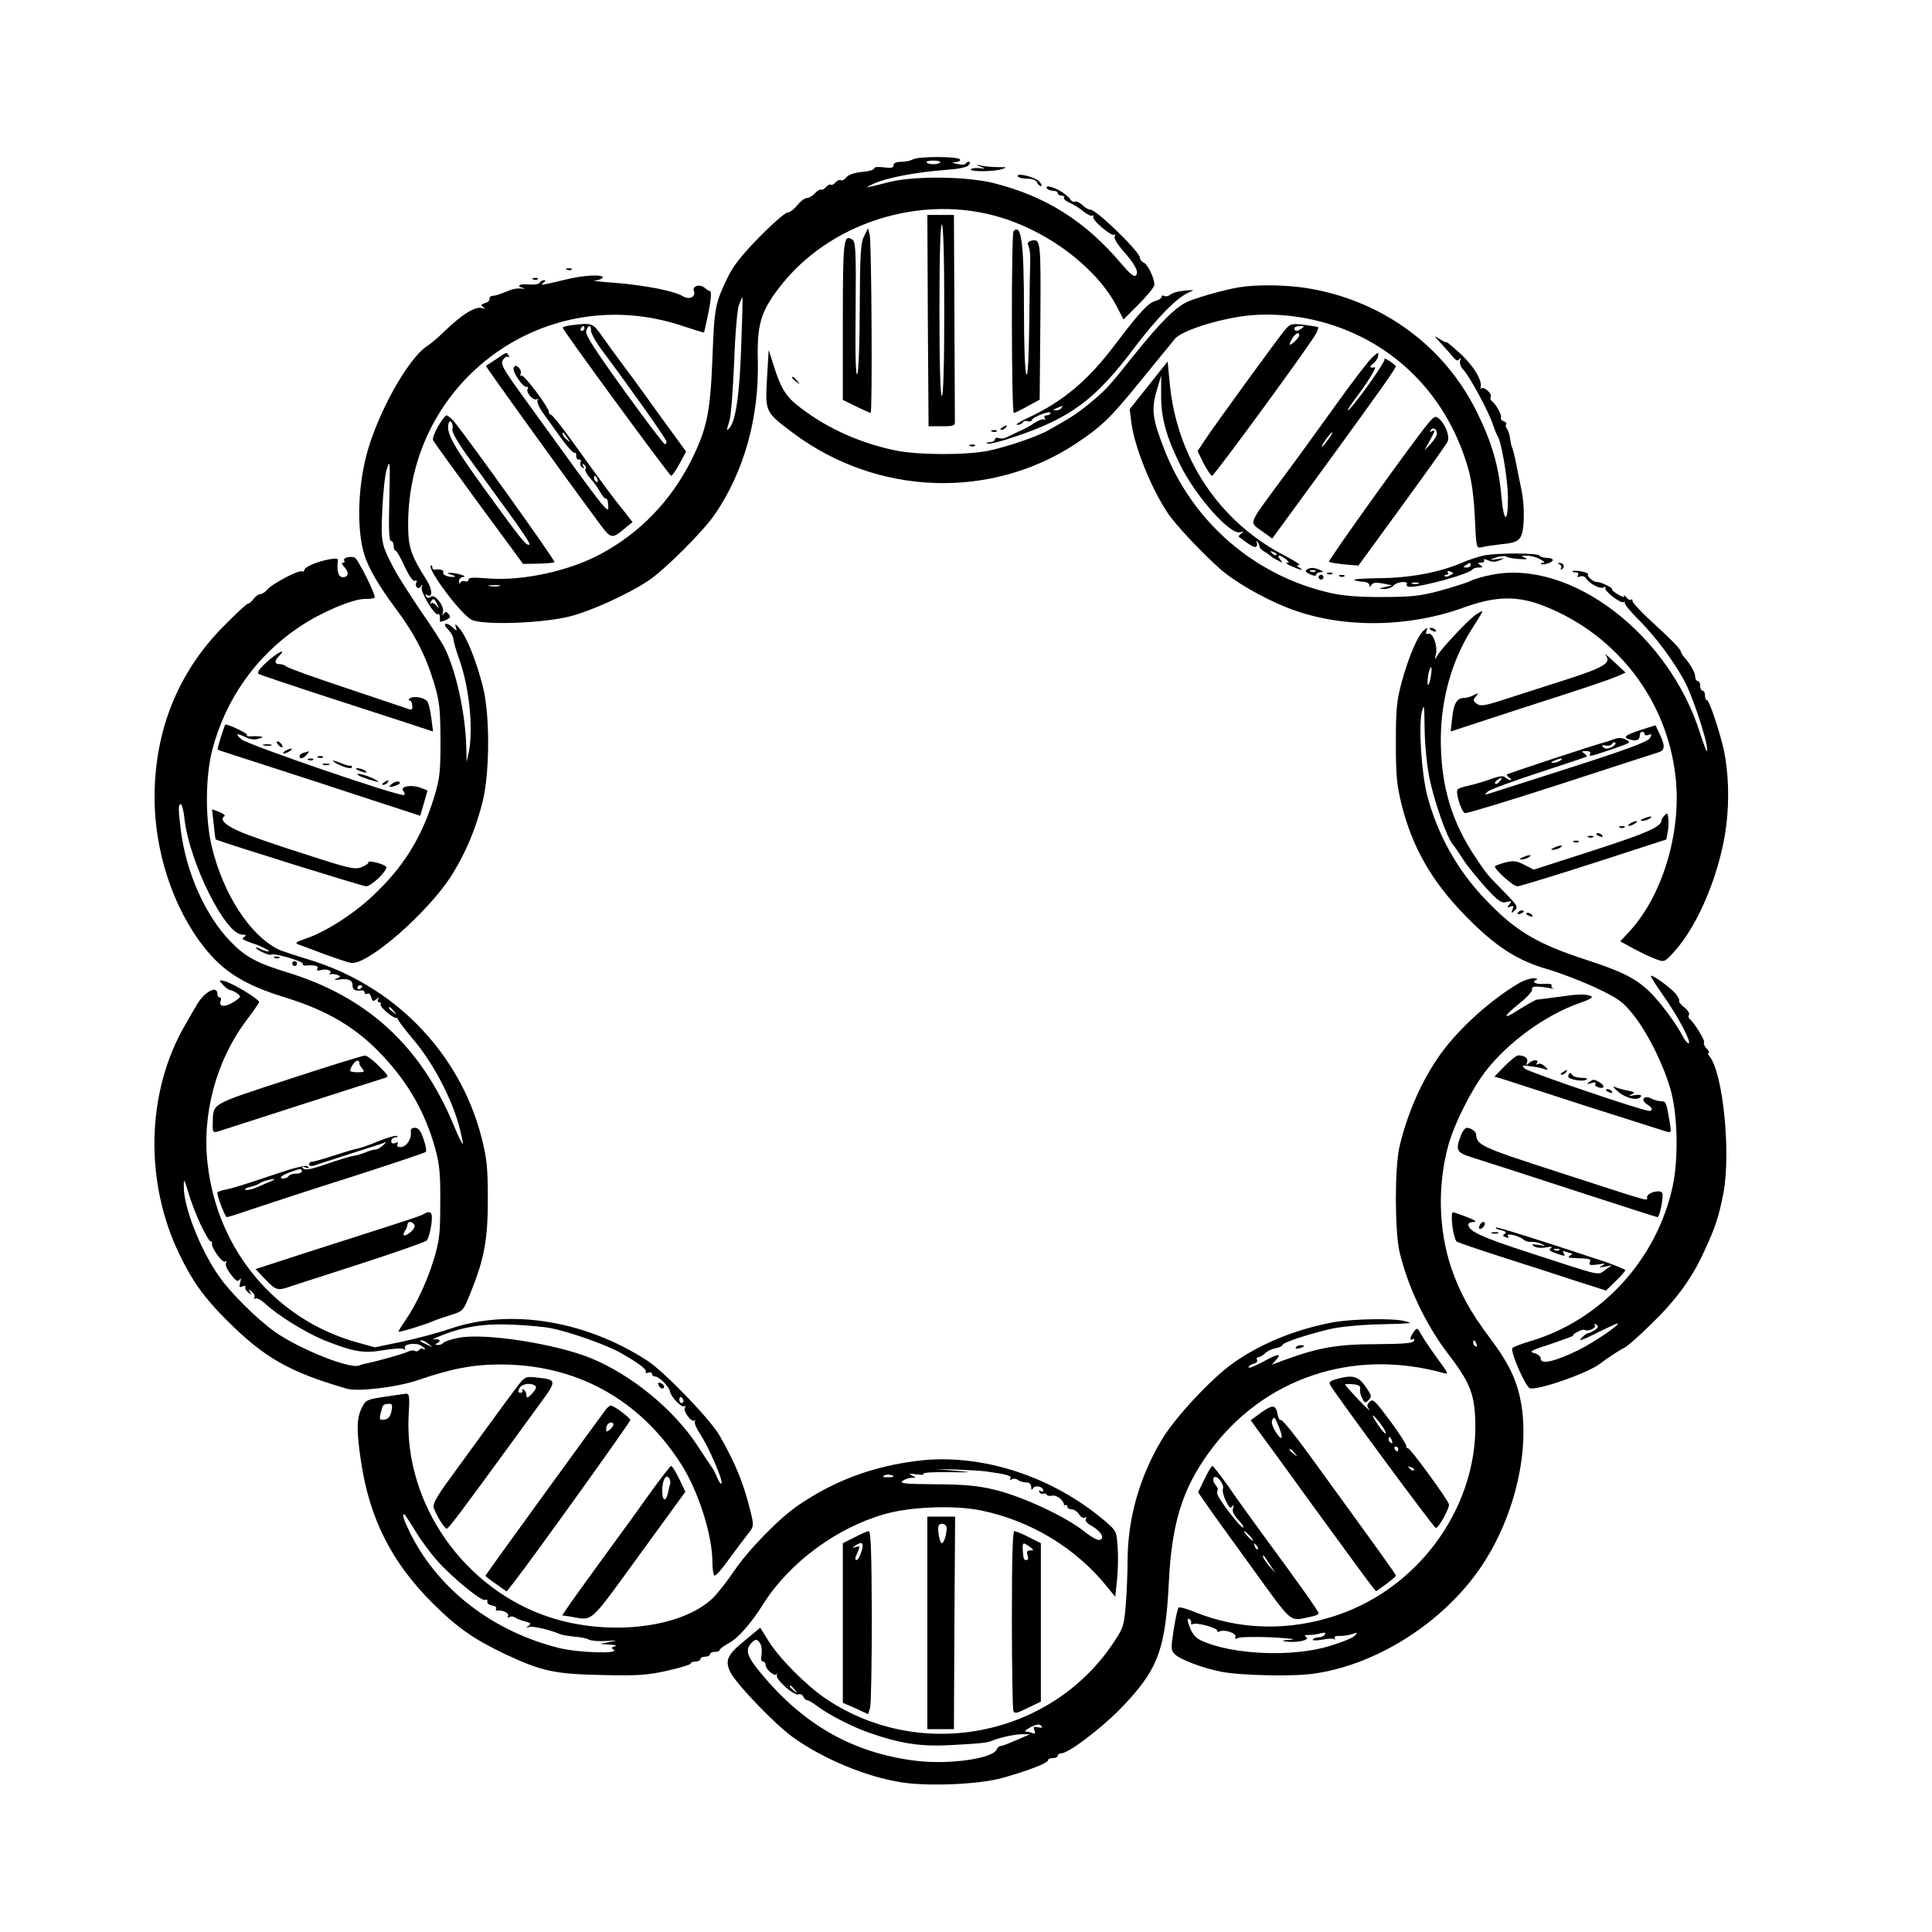 <?xml version="1.0" standalone="no"?>
<!DOCTYPE svg PUBLIC "-//W3C//DTD SVG 20010904//EN"
 "http://www.w3.org/TR/2001/REC-SVG-20010904/DTD/svg10.dtd">
<svg version="1.0" xmlns="http://www.w3.org/2000/svg"
 width="800pt" height="800pt" viewBox="0 0 800 800"
 preserveAspectRatio="xMidYMid meet">

<g transform="translate(0,800) scale(0.1,-0.1)"
fill="#000000" stroke="none">
<path d="M3780 7340 c-8 -5 -30 -10 -47 -10 -22 0 -33 -5 -33 -14 0 -11 -10
-13 -40 -9 -24 3 -40 2 -40 -4 0 -6 -23 -13 -52 -15 -33 -4 -56 -12 -64 -23
-7 -9 -17 -14 -22 -11 -5 3 -15 -1 -22 -9 -7 -8 -16 -13 -20 -10 -4 3 -13 -2
-20 -10 -7 -8 -16 -13 -20 -10 -4 2 -15 -4 -25 -15 -10 -11 -25 -20 -34 -20
-9 0 -27 -14 -40 -30 -13 -17 -31 -30 -40 -30 -9 0 -62 -46 -117 -102 -77 -79
-108 -119 -133 -171 -50 -106 -53 -118 -61 -332 -9 -226 -23 -291 -89 -424
-84 -165 -210 -297 -372 -384 -132 -72 -328 -114 -471 -102 -58 5 -78 4 -78
-5 0 -7 -6 -10 -14 -7 -8 3 -17 1 -20 -6 -2 -7 -5 -4 -5 6 -1 9 7 17 17 18 23
1 -26 17 -53 17 -16 0 -15 -2 5 -8 15 -5 18 -8 8 -9 -25 -1 -49 10 -42 20 4 8
-17 14 -38 10 -5 0 -8 4 -8 11 0 6 -3 9 -6 6 -15 -16 124 -201 168 -224 47
-24 302 -15 413 15 89 24 238 92 319 146 68 45 227 204 276 275 121 178 183
398 178 635 -4 148 12 203 84 298 205 274 592 398 924 296 205 -63 400 -214
481 -373 l25 -49 64 64 c35 35 64 71 64 80 0 28 -28 86 -45 92 -8 4 -15 13
-15 20 0 24 -185 204 -206 199 -5 -1 -20 7 -32 19 -12 11 -26 17 -32 14 -5 -3
-12 1 -17 8 -4 8 -21 22 -37 33 -32 20 -71 30 -61 14 3 -5 15 -10 26 -10 10 0
19 -4 19 -10 0 -5 7 -10 16 -10 8 0 13 -4 10 -9 -3 -5 8 -14 24 -21 16 -7 42
-23 57 -36 15 -12 31 -20 36 -17 6 3 7 1 4 -4 -8 -13 77 -85 88 -75 5 4 5 1 1
-6 -5 -7 9 -31 34 -60 51 -57 67 -89 53 -103 -7 -7 -26 9 -59 48 -150 178
-315 281 -530 335 -115 28 -323 30 -429 5 -38 -10 -79 -20 -90 -22 -11 -3 0 4
24 15 52 24 174 47 293 56 57 4 91 11 99 20 7 9 8 14 1 14 -6 0 -12 -4 -14 -8
-1 -4 -16 -5 -33 -1 -24 5 -26 7 -7 8 13 0 20 6 17 11 -8 13 -175 13 -195 0z
m113 -12 c-2 -5 -15 -8 -28 -8 -13 0 -26 3 -28 8 -3 4 10 7 28 7 18 0 31 -3
28 -7z m-824 -768 c-7 -197 -23 -307 -50 -334 -12 -13 -11 -9 2 34 6 19 14
127 19 240 4 119 13 219 20 238 7 18 13 32 14 30 2 -2 -1 -95 -5 -208z m-1001
-987 c-10 -2 -28 -2 -40 0 -13 2 -5 4 17 4 22 1 32 -1 23 -4z"/>
<path d="M4060 7310 c23 -9 23 -9 -7 -6 -18 1 -33 -1 -33 -6 0 -10 96 -9 130
2 21 7 19 8 -15 8 -22 0 -53 2 -70 6 -28 5 -28 5 -5 -4z"/>
<path d="M4215 7269 c4 -5 21 -9 40 -9 20 0 35 -6 39 -15 3 -8 10 -15 16 -15
6 0 3 8 -7 19 -19 19 -98 38 -88 20z"/>
<path d="M3842 6673 l3 -438 55 0 c51 0 55 2 54 23 0 12 -1 209 -2 437 l-2
415 -55 0 -55 0 2 -437z m68 42 c0 -230 -4 -355 -10 -355 -6 0 -10 125 -10
355 0 230 4 355 10 355 6 0 10 -125 10 -355z"/>
<path d="M3578 7022 c-14 -27 -17 -73 -18 -294 0 -148 -5 -268 -10 -277 -7
-10 -9 81 -7 266 2 250 0 282 -14 291 -36 23 -39 -2 -39 -338 l0 -326 55 -27
c31 -15 58 -27 60 -27 8 0 4 712 -4 740 l-7 25 -16 -33z"/>
<path d="M4197 7043 c-10 -9 -9 -753 1 -753 4 0 30 13 57 28 l50 27 3 324 c2
337 2 344 -39 334 -13 -4 -16 -10 -10 -22 4 -9 8 -34 7 -56 -1 -22 -3 -141 -4
-265 -2 -150 -6 -220 -12 -210 -6 9 -10 122 -10 269 0 275 -11 357 -43 324z"/>
<path d="M2348 6883 c7 -3 16 -2 19 1 4 3 -2 6 -13 5 -11 0 -14 -3 -6 -6z"/>
<path d="M2345 6843 c-104 -25 -112 -26 -95 -14 9 7 10 11 3 11 -6 0 -15 -5
-19 -11 -3 -6 -24 -9 -45 -7 -39 4 -54 -7 -21 -15 9 -2 6 -3 -7 -2 -14 2 -34
-1 -45 -5 -53 -21 -62 -24 -76 -25 -8 0 -14 -6 -13 -12 2 -7 -7 -15 -19 -18
-17 -6 -18 -9 -7 -17 11 -8 10 -8 -4 -4 -29 9 -82 -24 -160 -99 -23 -23 -53
-48 -67 -57 -80 -50 -211 -286 -254 -458 -35 -136 -38 -308 -8 -405 17 -56 60
-130 127 -220 81 -108 126 -195 162 -312 23 -78 26 -104 27 -238 0 -135 -3
-159 -27 -238 -52 -168 -126 -287 -255 -408 -81 -76 -199 -151 -280 -177 -37
-13 -42 -17 -26 -23 10 -3 57 -21 104 -39 47 -17 97 -34 112 -37 68 -13 324
211 421 367 58 94 99 193 126 303 29 119 30 356 1 472 -27 106 -66 205 -96
241 -17 21 -22 23 -17 9 6 -20 6 -20 -15 -1 -27 24 -42 13 -16 -11 10 -10 20
-27 21 -38 1 -11 11 -47 23 -80 43 -118 61 -292 41 -390 l-9 -40 -1 55 c-3
147 -44 330 -94 425 -12 22 -56 90 -98 150 -41 61 -87 133 -102 160 -59 111
-60 116 -54 253 3 70 11 147 19 171 13 40 14 30 10 -128 -3 -123 -1 -171 7
-171 6 0 11 -9 11 -20 0 -11 3 -20 8 -20 4 0 21 -29 37 -65 19 -40 35 -63 43
-60 7 3 10 0 7 -5 -10 -17 6 -34 17 -19 8 11 9 10 4 -3 -6 -19 57 -122 67
-111 6 6 11 -11 8 -29 0 -4 10 -2 24 4 20 9 22 14 13 25 -9 11 -13 12 -21 1
-6 -9 -7 -8 -3 5 8 25 -33 80 -50 66 -8 -7 -14 -6 -20 2 -4 8 -3 9 5 5 23 -14
22 23 -2 61 -66 104 -77 138 -77 231 0 598 573 1012 1137 822 48 -16 88 -28
88 -27 1 1 7 29 14 62 15 67 19 110 10 110 -3 0 -13 6 -22 14 -20 16 -51 7
-44 -13 10 -25 -19 -39 -45 -23 -34 22 -158 46 -283 56 -60 4 -98 9 -83 10 15
0 30 6 33 11 9 15 -79 11 -150 -7z m-535 -1345 c10 -21 10 -21 -3 -6 -8 10
-18 14 -22 10 -5 -4 -5 -1 -1 6 10 17 14 15 26 -10z"/>
<path d="M2208 6843 c7 -3 16 -2 19 1 4 3 -2 6 -13 5 -11 0 -14 -3 -6 -6z"/>
<path d="M5128 6810 c-56 -10 -148 -35 -203 -56 -52 -20 -116 -83 -233 -229
-103 -129 -112 -139 -187 -201 -46 -37 -70 -53 -161 -104 -47 -27 -170 -69
-249 -86 -92 -19 -292 -19 -388 1 -144 30 -277 89 -389 174 -62 46 -83 79
-113 173 l-22 69 -7 -117 c-8 -142 -8 -140 112 -230 347 -257 815 -273 1167
-41 107 71 144 107 268 260 67 82 131 161 142 174 27 33 173 80 291 95 114 14
245 0 361 -38 276 -90 481 -306 563 -596 14 -48 23 -117 27 -201 6 -128 6
-128 29 -123 13 4 51 9 84 13 46 4 65 11 75 27 17 24 20 120 6 193 -6 26 -15
75 -22 108 -6 33 -14 64 -17 70 -3 5 -7 22 -9 39 -2 16 -8 34 -13 41 -5 7 -7
15 -3 18 3 4 -2 9 -11 13 -9 3 -13 10 -11 15 6 8 -22 58 -39 70 -5 4 -6 11 -3
16 7 12 -29 44 -38 35 -4 -4 -5 -2 -4 3 8 28 -27 87 -81 138 -33 30 -60 53
-60 50 0 -3 -12 3 -27 12 -28 17 -28 17 3 -16 17 -19 40 -44 50 -56 13 -17 20
-19 27 -10 6 8 7 6 3 -6 -3 -11 2 -27 15 -40 26 -28 102 -170 120 -222 7 -22
16 -44 20 -50 16 -24 42 -177 43 -252 1 -113 -17 -111 -27 2 -11 125 -39 222
-102 350 -134 271 -387 457 -692 510 -91 16 -217 18 -295 5z"/>
<path d="M4880 6793 c-14 -3 -30 -9 -37 -15 -7 -5 -17 -7 -23 -3 -5 3 -10 2
-10 -4 0 -6 -11 -13 -25 -17 -29 -7 -66 -46 -167 -180 -114 -151 -217 -237
-363 -305 -33 -15 -52 -28 -43 -28 9 -1 20 4 23 10 4 6 13 8 20 5 8 -3 15 -1
17 4 5 14 78 42 78 30 0 -5 -7 -10 -16 -10 -9 0 -12 -5 -8 -12 4 -6 3 -8 -3
-5 -5 3 -22 -3 -39 -14 -16 -11 -45 -27 -64 -35 -19 -9 -43 -20 -52 -25 -10
-5 -24 -6 -33 -3 -8 3 -15 1 -15 -5 0 -6 -10 -12 -22 -12 -14 -1 -17 -3 -7 -6
8 -2 58 10 109 28 232 77 337 155 497 369 94 124 179 211 228 230 20 9 20 9 0
8 -11 0 -31 -3 -45 -5z m-485 -483 c-3 -5 -14 -10 -23 -9 -14 0 -13 2 3 9 27
11 27 11 20 0z"/>
<path d="M2363 6653 c-18 -2 -33 -7 -33 -10 0 -10 442 -613 449 -613 4 0 20
22 35 50 l27 50 -118 162 c-64 90 -133 184 -153 210 -19 25 -53 72 -74 102
-42 60 -43 60 -133 49z m57 -13 c0 -5 -5 -10 -11 -10 -5 0 -7 5 -4 10 3 6 8
10 11 10 2 0 4 -4 4 -10z m27 -9 c0 -10 20 -48 47 -83 115 -154 266 -367 266
-377 0 -6 -3 -11 -7 -10 -5 0 -81 101 -170 224 -120 167 -160 229 -156 244 7
26 22 28 20 2z"/>
<path d="M5324 6638 c-23 -26 -295 -399 -338 -465 l-27 -41 25 -51 c15 -28 30
-51 35 -51 9 0 408 545 430 588 7 13 11 25 9 27 -2 2 -28 6 -58 10 -50 6 -57
4 -76 -17z m66 2 c-19 -13 -30 -13 -30 0 0 6 10 10 23 10 18 0 19 -2 7 -10z
m-10 -28 c0 -5 -9 -17 -20 -27 -23 -21 -26 -14 -8 15 13 20 28 27 28 12z"/>
<path d="M2055 6513 c-22 -14 -41 -27 -43 -28 -2 -2 302 -425 469 -651 50 -67
52 -68 111 -18 l27 22 -30 39 c-62 77 -74 94 -232 313 -38 52 -72 94 -76 93
-4 -1 -8 4 -8 10 0 20 -104 158 -114 152 -5 -4 -6 0 -3 8 3 8 -2 19 -9 26 -12
9 -16 8 -20 -3 -6 -16 39 -82 54 -78 6 1 7 -2 4 -8 -9 -14 24 -52 38 -43 6 3
7 1 3 -5 -4 -6 7 -31 24 -54 17 -24 51 -71 76 -106 25 -34 49 -60 53 -57 5 2
8 -3 7 -13 0 -9 4 -16 11 -15 7 2 10 -3 7 -11 -3 -8 0 -17 7 -22 8 -5 10 -3 4
6 -5 9 -4 11 4 6 6 -4 9 -12 5 -18 -3 -5 5 -22 18 -36 14 -15 33 -41 43 -59
10 -18 21 -30 25 -28 3 2 7 -7 8 -21 4 -50 14 -63 -342 430 -97 134 -106 149
-91 169 6 9 16 13 20 9 5 -4 5 -1 1 6 -9 15 -5 16 -51 -15z m295 -328 c14 -19
14 -19 -2 -6 -10 7 -18 18 -18 24 0 6 1 8 3 6 1 -2 9 -13 17 -24z m124 -171
c3 -8 2 -12 -4 -9 -6 3 -10 10 -10 16 0 14 7 11 14 -7z"/>
<path d="M5684 6522 c-12 -9 -82 -100 -155 -202 -73 -102 -176 -244 -230 -316
-132 -179 -127 -165 -74 -203 l43 -31 239 327 c220 303 273 378 273 387 0 2
-12 11 -26 21 -15 9 -24 13 -21 7 5 -8 -113 -175 -146 -207 -16 -16 2 15 33
55 39 51 82 120 73 119 -22 -4 -25 2 -8 15 10 7 20 21 21 30 3 19 4 20 -22 -2z
m-184 -342 c-12 -16 -24 -30 -26 -30 -3 0 4 14 16 30 12 17 24 30 26 30 3 0
-4 -13 -16 -30z"/>
<path d="M4756 6404 l-78 -98 6 -50 c11 -101 83 -279 153 -383 33 -48 133
-155 212 -226 60 -54 178 -122 278 -162 216 -87 497 -87 736 0 133 48 224 49
335 4 298 -119 505 -389 540 -705 26 -227 -53 -491 -190 -640 l-39 -42 57 -31
c32 -17 73 -37 92 -43 34 -13 35 -12 76 33 102 113 193 338 215 528 12 102 8
210 -10 301 -15 71 -61 210 -70 210 -5 0 -9 9 -9 20 0 11 -4 20 -10 20 -5 0
-10 9 -10 20 0 11 -4 20 -10 20 -5 0 -10 7 -10 15 0 18 -18 51 -42 79 -10 11
-18 24 -18 28 0 10 -43 53 -138 140 -34 32 -62 63 -62 69 0 7 -3 9 -7 6 -3 -4
-12 1 -20 11 -8 9 -12 11 -8 5 3 -8 -6 -6 -24 5 -16 9 -28 19 -26 21 6 6 -44
31 -62 31 -16 0 -45 25 -37 32 3 3 -10 8 -27 12 -18 3 -34 4 -37 1 -3 -3 2 -5
12 -5 11 0 14 -4 10 -12 -5 -8 -2 -9 9 -5 9 3 20 0 24 -7 14 -22 55 -45 72
-39 9 4 13 3 9 -2 -9 -9 63 -66 75 -58 4 2 6 1 5 -4 -2 -5 25 -37 59 -71 69
-69 151 -179 193 -262 39 -78 102 -280 87 -280 -2 0 -14 33 -27 73 -129 411
-536 722 -862 657 -34 -6 -75 -18 -90 -26 -14 -7 -71 -25 -125 -40 -83 -22
-119 -26 -238 -26 -93 -1 -164 5 -213 16 -315 70 -575 294 -692 598 -48 124
-53 162 -31 238 l19 65 0 -85 c0 -92 22 -171 80 -287 64 -129 206 -289 247
-277 16 4 17 3 5 -5 -8 -5 -12 -12 -10 -14 46 -35 64 -46 71 -41 5 3 6 11 3
17 -4 7 -3 8 2 4 5 -5 9 -13 9 -19 0 -6 9 -16 20 -22 11 -6 22 -14 25 -17 3
-3 16 -12 30 -19 23 -12 24 -12 11 3 -17 21 -3 22 23 2 14 -11 16 -15 5 -15
-8 -1 1 -7 20 -15 38 -17 53 -19 31 -5 -13 9 -13 10 0 10 8 0 -18 17 -58 38
-274 141 -451 407 -479 721 l-8 84 -79 -99z m529 -702 c-3 -3 -11 0 -18 7 -9
10 -8 11 6 5 10 -3 15 -9 12 -12z"/>
<path d="M3280 6436 c0 -2 8 -10 18 -17 15 -13 16 -12 3 4 -13 16 -21 21 -21
13z"/>
<path d="M1814 6235 c-14 -25 -24 -51 -21 -58 3 -6 88 -124 189 -262 l184
-250 62 1 c34 1 65 3 68 6 5 6 -375 536 -419 586 -11 12 -24 22 -28 22 -5 0
-20 -20 -35 -45z m59 -14 c-2 -10 24 -56 64 -111 38 -52 112 -154 165 -227 53
-72 94 -134 91 -137 -11 -10 -30 13 -180 220 -140 193 -167 243 -155 282 7 20
21 -6 15 -27z"/>
<path d="M5918 6252 c-43 -47 -420 -573 -415 -578 3 -3 32 -8 64 -11 l58 -5
180 247 c99 136 184 255 189 266 10 21 -7 69 -33 93 -16 15 -20 14 -43 -12z
m32 -48 c0 -8 -12 -27 -26 -42 l-26 -27 21 38 c24 43 26 51 9 41 -7 -4 -8 -3
-4 5 9 14 26 5 26 -15z"/>
<path d="M4150 6230 c-9 -6 -10 -10 -3 -10 6 0 15 5 18 10 8 12 4 12 -15 0z"/>
<path d="M4108 6213 c7 -3 16 -2 19 1 4 3 -2 6 -13 5 -11 0 -14 -3 -6 -6z"/>
<path d="M4018 6153 c7 -3 16 -2 19 1 4 3 -2 6 -13 5 -11 0 -14 -3 -6 -6z"/>
<path d="M6145 5700 c-22 -5 -61 -17 -86 -28 -97 -42 -218 -65 -346 -66 -67
-1 -114 -4 -105 -8 9 -4 27 -7 40 -7 12 -1 22 -7 22 -13 0 -10 2 -10 9 0 6 10
19 11 47 6 l39 -8 -30 -7 c-29 -6 -29 -7 -4 -8 15 0 32 6 39 14 14 17 65 21
55 5 -3 -5 3 -10 14 -10 53 0 246 54 257 71 3 5 15 9 27 9 18 0 19 2 7 10 -13
8 -12 10 3 10 10 0 15 5 12 10 -4 6 2 6 17 0 16 -8 31 -8 48 0 23 9 22 10 -10
5 -34 -5 -34 -4 -7 6 15 6 35 8 45 4 9 -5 35 -9 57 -10 29 -2 34 0 20 5 -18 8
-17 9 6 9 15 1 40 -6 55 -14 16 -8 23 -15 15 -15 -8 0 -12 -2 -10 -5 8 -7 49
6 49 16 0 5 -11 9 -24 9 -14 0 -27 4 -31 9 -7 12 -173 12 -230 1z m-55 -40 c0
-5 -8 -10 -17 -10 -15 0 -16 2 -3 10 19 12 20 12 20 0z m-85 -42 c-9 -6 -19
-7 -22 -4 -4 3 -1 6 6 6 7 0 9 4 6 10 -4 6 1 7 11 3 15 -6 15 -7 -1 -15z
m-132 -35 c-7 -2 -19 -2 -25 0 -7 3 -2 5 12 5 14 0 19 -2 13 -5z"/>
<path d="M1437 5692 c-9 -2 -15 -8 -12 -13 4 -5 1 -9 -5 -9 -7 0 -5 -7 4 -16
22 -22 20 -44 -4 -44 -19 0 -26 24 -21 68 2 10 -7 11 -36 6 -52 -10 -103 -32
-103 -45 0 -5 -4 -8 -9 -5 -12 8 -122 -50 -143 -74 -9 -11 -22 -20 -30 -20 -7
0 -20 -9 -28 -20 -8 -11 -19 -20 -24 -20 -5 0 -52 -44 -105 -98 -185 -189
-281 -429 -281 -704 0 -224 77 -458 205 -620 80 -102 169 -157 335 -208 178
-55 297 -126 405 -242 107 -114 176 -236 217 -383 18 -66 22 -106 21 -225 0
-128 -3 -155 -26 -233 -29 -94 -72 -186 -118 -254 -16 -23 -29 -44 -29 -47 0
-5 105 27 145 44 11 5 43 16 72 25 51 16 51 16 82 93 57 142 71 219 71 387 0
129 -4 167 -25 251 -90 355 -363 636 -724 743 -55 17 -111 35 -123 42 -115 60
-223 227 -270 419 -29 116 -28 292 1 405 55 211 184 392 362 510 87 59 219
115 270 115 20 0 38 2 40 5 8 7 -69 162 -83 167 -7 2 -21 3 -31 0z m-673
-1084 c21 -180 169 -478 239 -478 16 0 18 -3 9 -9 -11 -6 -10 -10 5 -16 10 -4
23 -9 28 -11 25 -6 79 -33 67 -34 -7 0 -22 5 -33 10 -10 6 -19 8 -19 6 0 -9
57 -35 63 -29 9 9 137 -29 131 -38 -3 -5 3 -8 13 -7 37 3 54 -2 47 -13 -5 -8
1 -10 19 -5 24 6 47 -7 30 -17 -5 -2 -2 -2 5 -1 6 2 20 0 29 -3 15 -6 15 -7
-3 -15 -14 -6 -12 -7 10 -4 39 5 56 -2 56 -25 0 -18 10 -23 38 -20 6 1 12 -3
12 -9 0 -6 5 -8 11 -5 6 4 13 -2 16 -14 5 -18 8 -19 21 -9 12 10 14 10 8 1 -4
-8 -2 -13 4 -13 6 0 9 -4 6 -9 -6 -10 58 -63 68 -56 3 3 4 2 2 -1 -3 -3 27
-43 65 -88 79 -92 157 -239 189 -355 11 -41 18 -76 16 -78 -2 -2 -20 35 -39
82 -138 328 -359 529 -692 630 -121 37 -171 64 -231 127 -102 105 -181 280
-204 451 -12 95 -13 117 -1 117 4 0 12 -28 15 -62z m736 -692 c0 -3 -4 -8 -10
-11 -5 -3 -10 -1 -10 4 0 6 5 11 10 11 6 0 10 -2 10 -4z m131 -103 c13 -16 12
-17 -3 -4 -10 7 -18 15 -18 17 0 8 8 3 21 -13z"/>
<path d="M1138 4033 c7 -3 16 -2 19 1 4 3 -2 6 -13 5 -11 0 -14 -3 -6 -6z"/>
<path d="M1210 4010 c0 -5 5 -10 10 -10 6 0 10 5 10 10 0 6 -4 10 -10 10 -5 0
-10 -4 -10 -10z"/>
<path d="M6458 5663 c6 -2 9 -10 6 -15 -4 -7 -2 -8 5 -4 13 9 5 26 -12 25 -9
0 -8 -2 1 -6z"/>
<path d="M5412 5642 c-9 -6 -6 -12 13 -20 15 -7 25 -8 25 -2 0 6 8 10 18 11
14 0 14 2 -3 9 -26 11 -37 11 -53 2z m35 -8 c-3 -3 -12 -4 -19 -1 -8 3 -5 6 6
6 11 1 17 -2 13 -5z"/>
<path d="M5498 5623 c7 -3 16 -2 19 1 4 3 -2 6 -13 5 -11 0 -14 -3 -6 -6z"/>
<path d="M5460 5610 c0 -5 5 -10 10 -10 6 0 10 5 10 10 0 6 -4 10 -10 10 -5 0
-10 -4 -10 -10z"/>
<path d="M5548 5613 c7 -3 16 -2 19 1 4 3 -2 6 -13 5 -11 0 -14 -3 -6 -6z"/>
<path d="M6114 5457 c-25 -14 -143 -139 -162 -171 -11 -20 -12 -19 -6 7 8 34
-14 90 -32 83 -9 -3 -11 0 -7 12 6 15 5 15 -11 2 -25 -20 -63 -109 -92 -215
-21 -78 -24 -112 -24 -251 0 -138 4 -175 24 -257 45 -177 124 -315 260 -455
126 -130 217 -189 346 -226 52 -15 142 -50 200 -77 94 -45 110 -57 154 -112
62 -78 130 -218 157 -322 26 -103 29 -277 5 -388 -66 -304 -297 -555 -591
-641 -39 -12 -72 -24 -73 -29 -7 -18 54 -157 72 -165 27 -12 239 61 291 101
33 25 83 58 101 66 11 5 64 51 116 103 98 95 165 187 213 293 48 103 61 142
81 243 32 166 -1 501 -58 569 -6 7 -7 13 -3 13 5 0 1 8 -8 18 -10 10 -14 22
-11 25 7 6 -42 85 -60 98 -5 4 -6 11 -2 17 3 6 -6 20 -20 31 -15 12 -24 24
-21 27 3 3 -4 16 -15 30 -24 27 -96 79 -102 73 -2 -2 22 -40 53 -84 58 -81
118 -195 103 -195 -5 0 -15 12 -23 27 -29 57 -100 151 -143 191 -56 52 -112
80 -256 127 -213 69 -300 123 -430 262 -109 117 -188 260 -230 418 -24 93 -37
290 -22 350 9 34 10 24 11 -72 1 -66 9 -149 20 -205 20 -96 70 -240 96 -274 9
-10 29 -40 45 -65 16 -25 58 -76 91 -113 53 -58 66 -67 87 -61 22 5 24 4 12
-10 -11 -13 -10 -15 4 -9 13 5 15 2 9 -12 -6 -16 -5 -17 9 -4 15 14 11 21 -40
73 -78 80 -74 75 -119 142 -103 152 -147 302 -147 495 1 166 46 325 127 453
56 89 55 84 21 64z m-190 -261 c-3 -21 -9 -35 -11 -32 -3 3 -2 21 1 42 4 20
10 34 12 31 3 -3 2 -21 -2 -41z m681 -2703 c-11 -7 -23 -13 -28 -13 -4 0 -15
-7 -23 -15 -23 -22 -11 -19 67 20 39 19 73 35 76 35 19 0 -94 -77 -160 -110
-96 -47 -157 -62 -157 -36 0 9 -12 19 -27 23 -24 6 -15 11 72 39 55 19 96 34
90 34 -5 0 1 7 15 14 14 8 28 12 32 9 14 -8 49 8 42 19 -5 7 -2 8 6 3 10 -6 9
-11 -5 -22z"/>
<path d="M5920 5396 c0 -2 7 -7 16 -10 8 -3 12 -2 9 4 -6 10 -25 14 -25 6z"/>
<path d="M1104 5258 c-32 -29 -41 -44 -32 -49 7 -4 112 -39 233 -79 121 -39
280 -91 354 -115 l134 -44 -7 56 c-4 31 -11 62 -17 69 -13 16 -54 23 -71 13
-7 -5 -8 -9 -3 -9 6 0 11 -9 12 -21 2 -16 -2 -20 -15 -15 -9 3 -125 42 -256
86 -132 44 -244 84 -250 90 -5 5 -18 10 -28 10 -22 0 -23 13 -2 34 35 36 -10
13 -52 -26z"/>
<path d="M6648 5288 c26 -33 -3 -51 -175 -106 -90 -29 -204 -65 -252 -81 -75
-24 -91 -26 -106 -15 -16 12 -16 16 -4 30 13 16 12 16 -8 6 -12 -7 -30 -12
-41 -12 -29 0 -43 -23 -49 -84 l-6 -55 149 49 c82 27 228 74 324 105 96 31
192 64 213 73 l38 17 -48 45 c-26 25 -42 37 -35 28z"/>
<path d="M915 4949 c-9 -28 -15 -52 -14 -53 2 -2 105 -35 229 -75 124 -40 312
-101 417 -136 l193 -63 15 51 c8 28 15 52 15 53 0 1 -14 7 -31 13 -39 13 -84
4 -69 -14 5 -6 7 -14 4 -17 -10 -11 -652 209 -675 231 -26 24 -20 27 19 8 17
-9 37 -11 52 -6 22 6 22 7 5 10 -11 1 -29 1 -39 0 -11 -1 -17 2 -13 6 5 5 -74
43 -90 43 -1 0 -9 -23 -18 -51z"/>
<path d="M6793 4977 c-67 -22 -76 -31 -41 -40 26 -7 38 -1 38 19 0 8 5 14 10
14 6 0 10 -4 10 -10 0 -5 7 -7 16 -3 14 5 15 3 6 -13 -8 -15 -91 -46 -334
-124 -178 -57 -330 -106 -338 -108 -13 -4 -13 -3 0 10 8 8 103 43 210 78 107
35 197 65 200 67 2 2 -2 8 -10 13 -12 8 -10 10 8 10 13 0 20 -4 17 -10 -9 -15
1 -13 91 18 77 26 80 28 57 39 -18 9 -32 9 -51 2 -15 -6 -34 -12 -42 -14 -27
-6 -395 -127 -400 -132 -2 -2 2 -8 10 -13 8 -6 10 -10 4 -10 -5 0 -15 5 -21
11 -8 8 -26 6 -65 -9 -29 -10 -70 -22 -90 -26 -21 -4 -40 -11 -43 -16 -8 -14
16 -91 31 -97 7 -2 185 52 395 120 211 69 394 128 407 132 26 8 28 27 4 76
l-17 36 -62 -20z m-113 -67 c-19 -12 -37 -13 -44 -1 -4 5 2 7 13 4 10 -3 22 0
26 7 4 6 10 9 13 5 4 -3 0 -10 -8 -15z m-220 -60 c-8 -5 -22 -9 -30 -9 -10 0
-8 3 5 9 27 12 43 12 25 0z m-250 -85 c-7 -9 -15 -13 -19 -10 -3 3 1 10 9 15
21 14 24 12 10 -5z"/>
<path d="M1152 4916 c7 -8 15 -12 17 -11 5 6 -10 25 -20 25 -5 0 -4 -6 3 -14z"/>
<path d="M1093 4913 c9 -2 23 -2 30 0 6 3 -1 5 -18 5 -16 0 -22 -2 -12 -5z"/>
<path d="M1180 4890 c-8 -5 -10 -10 -5 -10 6 0 17 5 25 10 8 5 11 10 5 10 -5
0 -17 -5 -25 -10z"/>
<path d="M1258 4883 c-10 -2 -18 -9 -18 -14 0 -14 16 -11 30 6 7 8 11 14 9 14
-2 -1 -12 -3 -21 -6z"/>
<path d="M1318 4863 c7 -3 16 -2 19 1 4 3 -2 6 -13 5 -11 0 -14 -3 -6 -6z"/>
<path d="M1278 4853 c7 -3 16 -2 19 1 4 3 -2 6 -13 5 -11 0 -14 -3 -6 -6z"/>
<path d="M1381 4847 c19 -16 70 -34 75 -26 3 5 2 9 -3 8 -4 -1 -21 3 -36 9
-28 12 -45 16 -36 9z"/>
<path d="M1338 4833 c6 -2 18 -2 25 0 6 3 1 5 -13 5 -14 0 -19 -2 -12 -5z"/>
<path d="M1485 4810 c27 -12 43 -12 25 0 -8 5 -22 9 -30 9 -10 0 -8 -3 5 -9z"/>
<path d="M1480 4794 c0 -5 31 -18 70 -28 22 -6 22 -5 7 4 -21 14 -77 31 -77
24z"/>
<path d="M1590 4760 c-9 -6 -10 -10 -3 -10 6 0 15 5 18 10 8 12 4 12 -15 0z"/>
<path d="M1624 4755 c-20 -15 -11 -18 20 -6 11 4 15 10 9 14 -5 3 -19 0 -29
-8z"/>
<path d="M885 4587 c3 -34 7 -62 8 -63 44 -18 609 -194 623 -194 21 0 84 60
84 79 0 5 -18 13 -40 19 -22 5 -38 6 -35 2 3 -4 -9 -13 -26 -20 -28 -12 -48
-8 -242 55 -117 37 -238 79 -269 94 -57 25 -79 48 -59 61 6 3 -4 11 -21 18
l-30 11 7 -62z"/>
<path d="M6893 4624 c-7 -7 -13 -16 -13 -20 0 -27 -58 -53 -281 -125 l-248
-80 -39 20 c-33 17 -45 18 -78 10 -22 -6 -41 -13 -43 -15 -9 -9 74 -84 92 -84
10 0 153 44 318 97 l299 97 6 32 c3 17 4 42 2 56 -2 21 -5 24 -15 12z"/>
<path d="M6805 4610 c-13 -6 -15 -9 -5 -9 8 0 22 4 30 9 18 12 2 12 -25 0z"/>
<path d="M6750 4590 c-8 -5 -10 -10 -5 -10 6 0 17 5 25 10 8 5 11 10 5 10 -5
0 -17 -5 -25 -10z"/>
<path d="M6708 4573 c7 -3 16 -2 19 1 4 3 -2 6 -13 5 -11 0 -14 -3 -6 -6z"/>
<path d="M6610 4546 c0 -2 7 -7 16 -10 8 -3 12 -2 9 4 -6 10 -25 14 -25 6z"/>
<path d="M6578 4533 c7 -3 16 -2 19 1 4 3 -2 6 -13 5 -11 0 -14 -3 -6 -6z"/>
<path d="M6518 4513 c7 -3 16 -2 19 1 4 3 -2 6 -13 5 -11 0 -14 -3 -6 -6z"/>
<path d="M6435 4490 c-13 -6 -15 -9 -5 -9 8 0 22 4 30 9 18 12 2 12 -25 0z"/>
<path d="M6305 4450 c-13 -6 -15 -9 -5 -9 8 0 22 4 30 9 18 12 2 12 -25 0z"/>
<path d="M6285 4220 c-3 -6 1 -7 9 -4 18 7 21 14 7 14 -6 0 -13 -4 -16 -10z"/>
<path d="M6320 4216 c0 -2 7 -7 16 -10 8 -3 12 -2 9 4 -6 10 -25 14 -25 6z"/>
<path d="M6295 3932 c-119 -69 -253 -189 -331 -298 -76 -106 -137 -245 -169
-382 -20 -86 -20 -349 0 -435 33 -142 109 -303 202 -424 85 -111 105 -158 111
-256 21 -359 -221 -708 -574 -826 -196 -66 -402 -61 -587 14 -33 14 -64 22
-67 18 -4 -5 -13 -46 -20 -91 -12 -79 -12 -85 6 -103 22 -21 113 -56 189 -71
79 -16 301 -21 387 -8 249 36 509 196 668 410 147 198 223 477 191 695 -16
103 -49 174 -129 281 -83 110 -128 192 -163 295 -52 156 -57 338 -13 502 23
88 94 230 153 308 92 121 250 236 390 285 49 17 61 25 47 30 -23 9 -53 8 -141
-5 -38 -5 -75 -10 -81 -10 -6 -1 -38 -19 -72 -40 -73 -48 -72 -33 3 27 30 24
52 49 49 56 -5 13 22 14 76 4 14 -3 19 -3 12 -1 -7 3 -10 8 -7 13 3 5 -11 7
-30 6 -36 -3 -56 8 -33 17 7 3 2 6 -12 6 -14 0 -38 -8 -55 -17z m-181 -1498
c3 -8 2 -12 -4 -9 -6 3 -10 10 -10 16 0 14 7 11 14 -7z m-1182 -1153 c-1 -7 2
-10 7 -6 14 8 101 -15 101 -27 0 -5 4 -7 9 -4 17 11 72 -6 67 -21 -4 -10 -1
-11 12 -5 9 4 73 5 142 2 69 -4 103 -8 75 -10 -36 -2 -42 -4 -21 -7 43 -7 103
6 85 18 -10 6 -8 9 11 9 14 0 36 3 49 7 17 4 22 3 17 -5 -4 -7 -16 -12 -26
-12 -10 0 -21 -4 -24 -9 -3 -4 13 -5 37 -1 23 5 46 6 51 3 5 -4 6 -2 3 4 -4 6
5 10 21 9 15 0 38 3 52 8 22 7 23 7 10 -7 -8 -9 -55 -28 -105 -43 -154 -47
-404 -36 -531 23 -21 9 -37 27 -47 54 -11 28 -12 39 -4 36 7 -3 11 -10 9 -16z"/>
<path d="M924 3921 c11 -11 24 -21 30 -21 6 0 19 -7 29 -14 17 -13 15 -15 -17
-36 -36 -22 -62 -19 -52 6 3 8 1 14 -4 14 -6 0 -10 7 -10 15 0 37 -54 8 -84
-44 -6 -10 -29 -49 -50 -86 -160 -276 -169 -648 -23 -949 53 -110 102 -179
193 -270 158 -158 259 -216 499 -286 46 -14 211 6 295 35 140 48 229 65 342
65 313 0 575 -143 746 -409 73 -112 132 -297 132 -411 0 -27 4 -51 8 -54 5 -3
32 27 60 67 29 40 64 86 78 104 25 31 26 34 14 85 -29 122 -64 208 -130 323
-38 67 -229 265 -300 311 -254 165 -563 216 -810 134 -52 -18 -145 -43 -207
-56 l-111 -23 -72 20 c-337 93 -579 381 -620 737 -25 209 36 433 162 599 27
36 50 69 51 73 3 11 -108 78 -142 87 -26 6 -26 6 -7 -16z m-95 -988 c19 -40
38 -73 42 -73 5 0 8 -3 7 -7 -6 -16 42 -84 54 -77 7 4 8 3 4 -5 -5 -7 4 -27
19 -47 21 -28 30 -33 37 -23 6 10 7 6 3 -10 -6 -20 -4 -23 9 -18 10 4 15 3 12
-2 -3 -5 2 -15 11 -22 14 -12 16 -12 8 1 -8 13 -6 13 8 1 9 -7 14 -18 10 -24
-3 -5 -1 -7 4 -4 6 4 25 -6 42 -22 53 -49 168 -120 244 -151 122 -48 161 -55
244 -41 40 7 78 9 84 5 7 -4 9 -3 6 3 -10 16 40 25 63 13 11 -6 20 -13 20 -16
0 -3 -4 -3 -9 1 -5 3 -12 1 -16 -5 -4 -6 -11 -7 -17 -4 -5 4 -20 2 -31 -4 -20
-9 -127 -39 -167 -47 -8 -1 -23 -5 -32 -9 -38 -17 -251 69 -351 140 -76 55
-183 161 -230 229 -80 115 -148 290 -146 375 0 31 2 29 18 -25 9 -33 32 -93
50 -132z m1449 -432 c82 -16 231 -69 292 -103 76 -43 110 -70 104 -79 -3 -5 2
-6 10 -3 9 3 16 1 16 -5 0 -6 6 -11 13 -11 16 0 58 -42 61 -61 3 -22 48 -69
59 -62 6 3 7 1 3 -6 -9 -14 28 -63 39 -53 5 4 5 2 2 -4 -3 -6 7 -30 24 -55 34
-52 92 -186 87 -201 -2 -6 -10 4 -18 23 -8 19 -18 39 -23 44 -4 6 -30 44 -57
86 -98 151 -273 295 -443 365 -150 61 -445 106 -550 84 -31 -6 -59 -16 -62
-21 -4 -5 -14 -9 -23 -8 -11 0 -12 3 -4 6 21 8 13 21 -10 17 -13 -2 2 5 32 17
91 36 176 49 290 44 58 -2 129 -9 158 -14z m-502 -67 c18 -14 18 -14 -6 -3
-31 14 -36 19 -24 19 6 0 19 -7 30 -16z m1054 -235 c0 -5 -4 -9 -8 -9 -5 0 -9
7 -9 15 0 8 4 12 9 9 4 -3 8 -9 8 -15z"/>
<path d="M2727 2264 c6 -15 23 -19 23 -5 0 5 -7 11 -14 14 -10 4 -13 1 -9 -9z"/>
<path d="M1195 3531 c-329 -108 -312 -97 -314 -184 -1 -35 1 -38 22 -32 12 4
166 53 342 110 176 57 331 106 344 110 23 7 22 8 -20 51 -24 24 -50 44 -59 43
-8 0 -150 -44 -315 -98z m293 68 c-2 -3 3 -13 11 -22 12 -15 10 -17 -18 -17
-17 0 -31 3 -31 6 0 15 23 45 31 42 6 -2 9 -6 7 -9z"/>
<path d="M6231 3586 l-43 -44 34 -10 c18 -6 173 -56 343 -111 171 -54 320
-102 333 -106 22 -6 23 -5 17 32 -15 89 -16 93 -36 93 -11 0 -30 5 -41 11 -29
16 -47 -5 -19 -23 23 -14 28 -28 10 -28 -27 0 -501 161 -515 175 -14 14 -12
15 21 10 21 -2 47 -7 58 -11 20 -6 20 -6 4 10 -9 10 -22 14 -28 10 -8 -4 -9
-3 -5 4 10 16 -16 15 -33 0 -11 -11 -13 -10 -8 4 6 16 -10 28 -37 28 -6 0 -31
-20 -55 -44z"/>
<path d="M6470 3560 c-9 -6 -10 -10 -3 -10 6 0 15 5 18 10 8 12 4 12 -15 0z"/>
<path d="M6496 3552 c-3 -6 -3 -13 1 -15 20 -11 59 -15 71 -8 8 5 1 8 -18 8
-18 0 -35 5 -40 12 -5 9 -10 10 -14 3z"/>
<path d="M6580 3519 c-12 -8 -10 -9 9 -4 14 5 21 3 17 -3 -3 -5 3 -12 14 -15
26 -7 26 9 1 23 -24 12 -22 12 -41 -1z"/>
<path d="M6690 3489 c34 -35 92 -51 105 -29 4 6 -7 8 -27 5 -24 -4 -27 -3 -13
3 17 8 16 9 -10 15 -17 3 -39 9 -50 13 -18 7 -18 6 -5 -7z"/>
<path d="M6650 3486 c0 -2 7 -7 16 -10 8 -3 12 -2 9 4 -6 10 -25 14 -25 6z"/>
<path d="M1701 3313 c5 -28 -19 -63 -42 -63 -13 0 -18 4 -13 12 5 8 2 9 -9 5
-11 -4 -17 -1 -17 8 0 8 8 15 18 16 9 0 12 3 5 5 -6 3 -40 -7 -75 -21 -35 -15
-73 -28 -84 -30 -12 -2 -56 -15 -99 -29 -42 -14 -84 -26 -91 -26 -8 0 -14 -5
-14 -11 0 -6 8 -9 18 -6 147 48 185 60 232 75 30 9 60 19 65 22 6 3 2 -3 -8
-12 -11 -10 -25 -18 -32 -18 -8 0 -26 -5 -42 -12 -15 -6 -37 -13 -48 -14 -11
-1 -60 -16 -110 -33 -66 -23 -92 -28 -100 -19 -7 8 -5 9 10 4 14 -5 17 -4 9 4
-7 7 -52 -4 -155 -39 -79 -27 -161 -53 -181 -56 -21 -4 -38 -10 -38 -14 0 -18
33 -101 39 -101 5 0 52 15 107 34 54 18 236 78 404 131 168 54 308 101 313
105 4 3 0 27 -9 53 -12 35 -21 47 -36 47 -13 0 -18 -6 -17 -17z m-451 -163 c0
-5 -11 -10 -24 -10 -14 0 -28 -4 -31 -10 -3 -5 -13 -10 -22 -10 -22 0 -8 13
30 27 41 15 47 15 47 3z m-130 -42 c-14 -6 -40 -17 -58 -25 -18 -8 -38 -12
-45 -10 -7 3 2 8 18 12 17 4 35 11 40 15 10 8 42 17 60 18 6 0 -1 -4 -15 -10z"/>
<path d="M6051 3303 c-25 -64 -21 -75 39 -94 30 -9 216 -69 412 -133 196 -64
358 -116 361 -116 10 0 28 93 19 102 -13 13 -62 -2 -62 -19 0 -17 35 -27 -366
103 -325 105 -339 112 -342 158 0 11 -23 26 -38 26 -6 0 -17 -12 -23 -27z"/>
<path d="M1749 2970 c-9 -5 -81 -29 -160 -54 -79 -25 -231 -74 -337 -108
l-194 -63 41 -43 c45 -47 51 -48 112 -26 24 8 157 51 294 95 138 45 255 86
262 92 6 7 15 36 19 65 7 55 -1 63 -37 42z m-33 -42 c4 -6 -3 -19 -16 -30 -24
-20 -37 -18 -24 4 5 7 9 16 10 21 3 15 4 17 13 17 6 0 13 -5 17 -12z"/>
<path d="M6014 2923 c4 -32 12 -60 18 -64 6 -4 90 -33 187 -64 97 -31 233 -75
303 -98 l128 -41 40 39 c22 21 40 42 40 45 0 4 -42 21 -92 38 -265 88 -440
143 -444 139 -3 -3 7 -8 23 -11 18 -5 23 -10 14 -15 -10 -6 -9 -10 4 -14 10
-5 14 -3 9 5 -9 14 44 2 65 -15 8 -7 22 -11 31 -9 9 1 27 -2 41 -8 21 -9 20
-10 -11 -5 -28 4 -31 2 -17 -6 10 -6 32 -8 50 -4 21 4 27 3 19 -3 -11 -7 -6
-12 19 -21 40 -14 42 -14 33 1 -5 8 -2 9 10 5 10 -4 21 -7 24 -7 4 0 1 -4 -7
-9 -10 -7 -7 -9 12 -10 73 -3 76 -3 70 -18 -5 -12 2 -13 33 -9 31 5 35 4 19
-4 -17 -9 -15 -9 10 -5 l30 6 -29 -20 c-33 -22 -1 -30 -320 74 -191 62 -246
87 -246 115 0 6 10 10 23 10 14 1 4 8 -28 20 -27 11 -54 20 -59 20 -5 0 -6
-25 -2 -57z m443 -99 c-3 -3 -12 -4 -19 -1 -8 3 -5 6 6 6 11 1 17 -2 13 -5z"/>
<path d="M6126 2924 c-4 -10 -1 -14 6 -12 15 5 23 28 10 28 -5 0 -13 -7 -16
-16z"/>
<path d="M6178 2893 c6 -2 18 -2 25 0 6 3 1 5 -13 5 -14 0 -19 -2 -12 -5z"/>
<path d="M5522 2525 c-157 -29 -301 -88 -417 -170 -91 -65 -244 -229 -297
-321 -91 -154 -138 -322 -139 -496 0 -57 -4 -142 -8 -191 -7 -82 -11 -91 -55
-156 -262 -385 -797 -486 -1185 -226 -82 55 -196 170 -240 242 l-33 53 -64
-53 c-74 -60 -84 -84 -58 -134 27 -51 187 -217 258 -267 126 -90 302 -163 447
-186 111 -18 324 -9 420 18 113 32 189 62 189 74 0 5 9 8 20 8 11 0 20 5 20
10 0 6 7 10 15 10 29 0 160 99 242 182 157 161 189 243 203 528 12 242 56 383
164 533 223 310 598 437 975 331 21 -6 18 0 -25 58 -27 37 -57 81 -67 99 -18
32 -19 33 -33 14 -16 -22 -19 -39 -4 -30 5 3 8 0 5 -7 -4 -10 -42 -13 -158
-14 -158 0 -238 -14 -377 -65 l-54 -20 18 20 c27 29 6 26 -58 -10 -31 -16 -56
-26 -56 -21 0 5 9 12 21 15 12 3 18 10 14 16 -3 6 -1 11 5 11 6 0 18 7 27 15
8 9 28 19 44 22 16 3 29 9 29 13 0 10 98 43 195 66 41 10 124 18 200 20 149 4
150 4 110 14 -48 12 -213 9 -293 -5z m-2373 -1333 c5 -9 7 -30 4 -45 -3 -16
-1 -27 6 -27 6 0 11 -6 11 -13 0 -19 35 -49 45 -40 4 5 5 3 2 -3 -9 -16 71
-87 89 -80 8 3 17 -1 20 -9 4 -8 10 -15 16 -15 5 0 24 -11 41 -24 47 -36 153
-90 222 -113 128 -44 211 -56 334 -49 126 7 148 9 171 19 33 13 97 27 125 26
l30 0 -25 -11 c-14 -6 -39 -17 -57 -24 -17 -8 -35 -14 -41 -14 -5 0 -12 -7
-15 -14 -15 -38 -197 -64 -335 -47 -250 31 -450 140 -623 341 -74 86 -85 113
-61 143 19 22 29 22 41 -1z m142 -189 c13 -16 12 -17 -3 -4 -17 13 -22 21 -14
21 2 0 10 -8 17 -17z m1023 -152 c4 -5 -4 -7 -16 -3 -17 4 -20 2 -15 -13 6
-13 3 -16 -9 -11 -8 3 -21 6 -27 6 -14 0 33 28 50 29 6 1 14 -3 17 -8z"/>
<path d="M5366 2421 c-4 -5 3 -7 14 -4 23 6 26 13 6 13 -8 0 -17 -4 -20 -9z"/>
<path d="M2145 2263 c-16 -21 -72 -96 -124 -168 -52 -71 -125 -172 -163 -224
-50 -69 -67 -99 -62 -114 9 -30 45 -87 54 -87 7 0 59 69 271 360 26 36 77 105
113 155 73 99 73 102 -11 111 -46 5 -49 4 -78 -33z m71 -1 c7 -5 3 -15 -12
-32 -19 -20 -24 -21 -24 -8 0 9 -5 20 -12 24 -6 4 -8 3 -5 -3 3 -5 0 -10 -8
-10 -10 0 -11 5 -4 19 10 18 45 24 65 10z"/>
<path d="M5532 2289 c-27 -8 -31 -13 -22 -27 25 -43 426 -586 435 -589 10 -3
55 76 55 97 0 14 -161 235 -170 233 -4 -1 -7 3 -7 10 0 7 -30 54 -68 105 -61
82 -70 91 -83 78 -13 -13 -13 -18 -2 -33 7 -10 -13 8 -44 40 -31 33 -56 61
-56 64 0 2 15 3 33 1 24 -2 31 -7 29 -20 -2 -10 2 -27 9 -39 10 -19 13 -20 26
-6 14 14 13 19 -13 56 -31 44 -54 49 -122 30z m184 -184 c15 -20 25 -38 22
-40 -3 -3 -17 13 -32 35 -33 49 -27 52 10 5z m48 -71 c3 -8 2 -12 -4 -9 -6 3
-10 10 -10 16 0 14 7 11 14 -7z m26 -34 c0 -5 -2 -10 -4 -10 -3 0 -8 5 -11 10
-3 6 -1 10 4 10 6 0 11 -4 11 -10z m65 -88 c-3 -3 -11 0 -18 7 -9 10 -8 11 6
5 10 -3 15 -9 12 -12z"/>
<path d="M1590 2216 c-71 -11 -76 -13 -92 -46 -22 -43 -22 -95 -3 -223 35
-233 125 -413 291 -580 107 -107 173 -153 307 -217 152 -71 204 -82 402 -86
146 -3 184 -1 268 18 53 12 97 25 97 30 0 4 9 8 20 8 11 0 20 5 20 10 0 6 9
10 20 10 11 0 20 5 20 10 0 6 9 10 20 10 11 0 20 3 20 8 0 4 16 16 36 27 40
21 94 82 147 167 108 169 302 312 499 368 106 31 289 38 398 16 208 -42 397
-157 527 -320 l31 -38 7 66 c4 36 6 97 3 135 -4 69 -5 71 -47 108 -220 190
-519 287 -782 254 -185 -23 -342 -81 -492 -183 -81 -55 -206 -183 -268 -274
-27 -40 -66 -90 -86 -110 -127 -124 -427 -161 -673 -82 -357 115 -606 470
-588 836 5 80 3 92 -11 91 -9 -1 -50 -7 -91 -13z m31 -59 c-5 -23 -13 -33 -29
-35 -20 -3 -22 0 -16 25 9 38 10 38 32 40 16 1 18 -3 13 -30z m2464 -250 c84
-12 106 -18 99 -29 -4 -7 -3 -8 4 -4 7 4 18 4 25 -1 13 -8 18 -10 42 -12 8 0
15 -9 15 -18 0 -13 2 -15 8 -5 9 14 42 6 42 -10 0 -5 -5 -6 -12 -2 -7 4 -8 3
-4 -5 4 -6 11 -9 16 -6 5 3 11 1 14 -4 3 -5 14 -7 24 -4 16 4 47 -20 47 -36 0
-3 3 -5 8 -3 4 1 7 -2 7 -8 0 -5 8 -10 18 -10 9 0 23 -9 30 -20 7 -12 18 -18
24 -14 7 4 8 3 4 -5 -4 -7 4 -18 22 -28 40 -23 58 -51 37 -59 -9 -4 -36 11
-67 36 -77 61 -256 144 -368 171 -75 18 -127 22 -248 23 -124 1 -149 3 -135
14 9 6 26 12 37 13 21 0 21 0 1 10 -15 7 -9 8 20 4 22 -3 35 -2 28 2 -6 5 39
8 100 7 109 -1 110 -1 32 6 l-80 7 85 -2 c47 -2 103 -5 125 -8z m-385 -22 c0
-1 -12 -2 -26 -2 -17 0 -22 2 -13 7 10 7 39 3 39 -5z m-1981 -223 c22 -37 63
-93 90 -123 64 -72 187 -173 201 -164 6 4 9 1 8 -7 -2 -7 7 -14 20 -16 12 -2
20 -8 16 -13 -3 -6 0 -9 7 -8 22 3 50 -12 42 -24 -3 -6 -1 -7 6 -3 6 4 17 3
24 -2 7 -5 25 -12 41 -16 24 -6 27 -9 15 -18 -12 -8 -11 -9 3 -5 14 5 87 -12
128 -30 8 -3 35 -8 59 -10 24 -2 51 -7 59 -12 9 -5 41 -8 72 -6 49 3 51 3 15
-4 l-40 -8 40 -3 c22 -1 32 -4 21 -7 -15 -4 -16 -7 -5 -14 29 -18 -145 -13
-226 7 -273 68 -498 241 -614 471 -29 58 -37 83 -27 83 2 0 22 -31 45 -68z"/>
<path d="M2512 2168 c-27 -35 -502 -689 -502 -693 0 -2 20 -18 44 -34 l44 -31
30 38 c74 95 482 663 482 672 0 9 -68 60 -81 60 -4 0 -11 -6 -17 -12z m28 -67
c0 -5 -7 -14 -15 -21 -12 -10 -15 -10 -15 2 0 8 3 18 7 21 9 10 23 9 23 -2z"/>
<path d="M5221 2150 l-42 -31 23 -32 c14 -18 121 -165 238 -327 118 -162 224
-307 236 -322 l22 -27 41 29 c23 17 41 33 41 36 0 5 -55 82 -361 503 -58 80
-110 144 -115 141 -5 -3 -11 8 -14 24 -7 40 -20 41 -69 6z m74 -57 c21 -50 14
-64 -12 -23 -12 18 -19 39 -16 47 8 20 11 17 28 -24z m66 -110 c13 -16 12 -17
-3 -4 -10 7 -18 15 -18 17 0 8 8 3 21 -13z"/>
<path d="M2703 1833 c-38 -54 -130 -181 -205 -283 -74 -102 -143 -197 -152
-212 l-18 -27 34 -5 c96 -16 73 -37 284 253 l192 264 -26 54 c-14 29 -29 53
-33 53 -3 0 -37 -44 -76 -97z m72 23 c-2 -6 -6 -23 -9 -38 -9 -40 -24 -34 -24
10 0 42 16 71 29 51 4 -7 6 -17 4 -23z"/>
<path d="M4988 1876 l-27 -55 26 -38 c14 -21 100 -141 191 -266 182 -251 157
-230 252 -211 17 3 30 9 30 14 0 8 -78 118 -234 330 -42 58 -105 144 -138 193
-34 48 -65 87 -68 87 -3 0 -18 -24 -32 -54z m76 -41 c-3 -7 2 -30 12 -50 13
-27 19 -33 26 -23 7 9 8 8 4 -6 -5 -13 2 -28 20 -48 15 -15 25 -30 22 -33 -7
-8 -108 124 -108 141 0 8 1 16 3 17 1 2 -4 11 -11 20 -8 9 -10 22 -6 28 10 16
45 -27 38 -46z m111 -195 c10 -11 16 -20 13 -20 -3 0 -13 9 -23 20 -10 11 -16
20 -13 20 3 0 13 -9 23 -20z m33 -55 c-3 -3 -9 2 -12 12 -6 14 -5 15 5 6 7 -7
10 -15 7 -18z m51 -65 l23 -35 -26 30 c-14 17 -26 34 -26 39 0 11 0 11 29 -34z"/>
<path d="M3840 1280 l0 -440 55 0 55 0 2 440 3 440 -57 0 -58 0 0 -440z m80
393 c0 -28 -12 -63 -20 -63 -9 0 -20 61 -13 73 8 14 33 7 33 -10z"/>
<path d="M3538 1634 l-48 -24 0 -331 0 -330 53 -23 52 -24 8 27 c4 14 7 185 7
379 -1 268 -4 352 -13 352 -7 -1 -33 -12 -59 -26z m29 -59 c-6 -19 -15 -35
-20 -35 -5 0 -7 6 -4 13 20 47 20 47 1 41 -16 -5 -16 -4 -4 5 30 21 39 13 27
-24z"/>
<path d="M4190 1296 c0 -200 3 -371 6 -380 5 -13 14 -11 60 12 l54 26 0 328 0
328 -50 25 c-27 14 -54 25 -60 25 -7 0 -10 -120 -10 -364z m74 299 c18 -14 18
-15 2 -15 -13 0 -16 -5 -11 -20 4 -11 2 -20 -4 -20 -12 0 -13 3 -16 43 -2 31
2 32 29 12z"/>
</g>
</svg>
